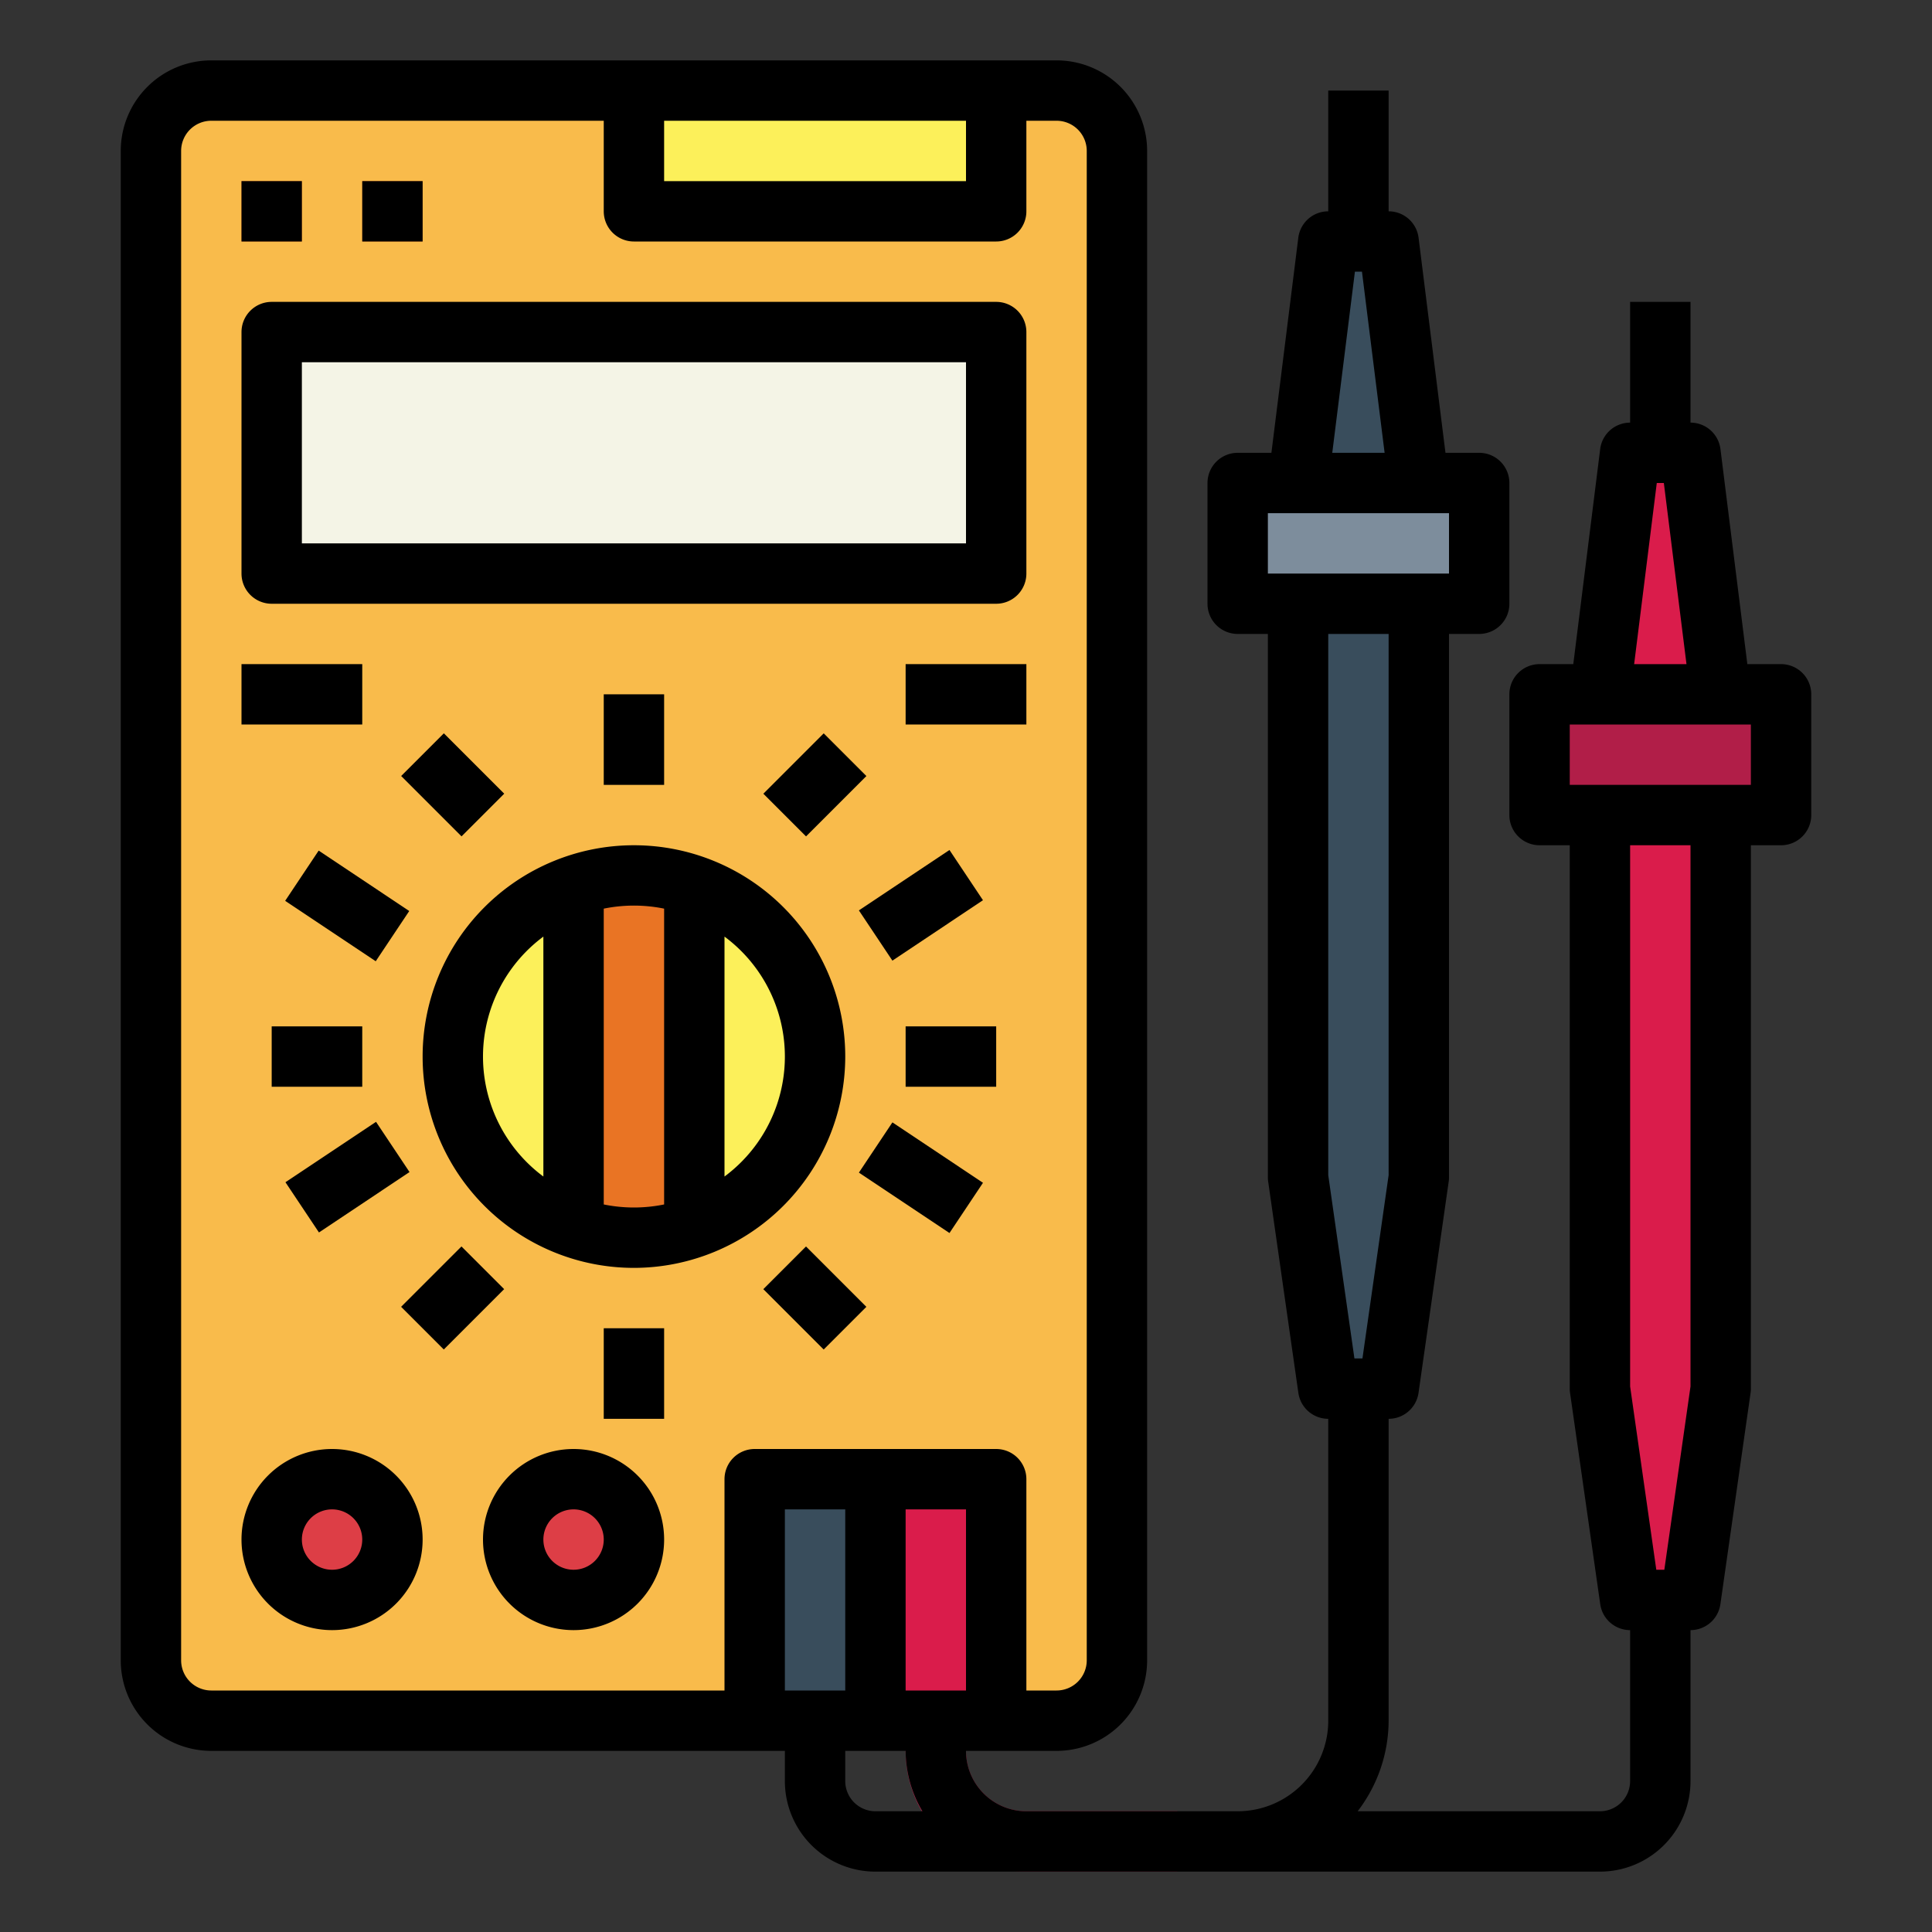 <svg height="512" viewBox="0 0 64 64" width="512" xmlns="http://www.w3.org/2000/svg"><rect x="0" y="0" width="64" height="64" fill="#333333" stroke="none"/><g id="Filled_outline" data-name="Filled outline"><rect fill="#f9bb4b" height="54" rx="2" width="32" x="5" y="3"/><circle cx="21" cy="35" fill="#fcf05a" r="6"/><path d="m9 11h24v8h-24z" fill="#f4f4e6"/><path d="m8 6h2v2h-2z" fill="#e97424"/><path d="m12 6h2v2h-2z" fill="#e97424"/><circle cx="11" cy="51" fill="#dd3e46" r="2"/><circle cx="19" cy="51" fill="#dd3e46" r="2"/><path d="m19 40.651a5.905 5.905 0 0 0 4 0v-11.3a5.905 5.905 0 0 0 -4 0z" fill="#e97424"/><path d="m25 49h4v8h-4z" fill="#394d5c"/><path d="m29 49h4v8h-4z" fill="#da1c4b"/><path d="m39 62h-5a4 4 0 0 1 -4-4v-1h2v1a2 2 0 0 0 2 2h5z" fill="#b11e48"/><path d="m46 46h-2l-1-7v-19h4v19z" fill="#394d5c"/><path d="m41 16h8v4h-8z" fill="#7d8d9c"/><path d="m47 16h-4l1-8h2z" fill="#394d5c"/><path d="m56 53h-2l-1-7v-19h4v19z" fill="#da1c4b"/><path d="m51 23h8v4h-8z" fill="#b11e48"/><path d="m57 23h-4l1-8h2z" fill="#da1c4b"/><path d="m21 3h12v4h-12z" fill="#fcf05a"/><path d="m9 20h24a1 1 0 0 0 1-1v-8a1 1 0 0 0 -1-1h-24a1 1 0 0 0 -1 1v8a1 1 0 0 0 1 1zm1-8h22v6h-22z"/><path d="m8 6h2v2h-2z"/><path d="m12 6h2v2h-2z"/><path d="m20 23h2v3h-2z"/><path d="m9 34h3v2h-3z"/><path d="m30 34h3v2h-3z"/><path d="m20 44h2v3h-2z"/><path d="m11 48a3 3 0 1 0 3 3 3 3 0 0 0 -3-3zm0 4a1 1 0 1 1 1-1 1 1 0 0 1 -1 1z"/><path d="m19 48a3 3 0 1 0 3 3 3 3 0 0 0 -3-3zm0 4a1 1 0 1 1 1-1 1 1 0 0 1 -1 1z"/><path d="m28 35a7 7 0 1 0 -7 7 7.009 7.009 0 0 0 7-7zm-10 3.974a4.948 4.948 0 0 1 0-7.948zm4 .925a5 5 0 0 1 -2 0v-9.799a5 5 0 0 1 2 0zm2-.925v-7.948a4.948 4.948 0 0 1 0 7.948z"/><path d="m14 24.586h2v2.828h-2z" transform="matrix(.707 -.707 .707 .707 -13.991 18.222)"/><path d="m10.5 28.197h2v3.606h-2z" transform="matrix(.555 -.832 .832 .555 -19.841 22.928)"/><path d="m25.586 25h2.828v2h-2.828z" transform="matrix(.707 -.707 .707 .707 -10.477 26.707)"/><path d="m28.697 29h3.606v2h-3.606z" transform="matrix(.832 -.555 .555 .832 -11.519 21.957)"/><path d="m13.586 42h2.828v2h-2.828z" transform="matrix(.707 -.707 .707 .707 -26.012 23.201)"/><path d="m9.697 38h3.606v2h-3.606z" transform="matrix(.832 -.555 .555 .832 -19.702 12.929)"/><path d="m26 41.586h2v2.828h-2z" transform="matrix(.707 -.707 .707 .707 -22.497 31.686)"/><path d="m29.5 37.197h2v3.606h-2z" transform="matrix(.555 -.832 .832 .555 -18.868 42.744)"/><path d="m8 22h4v2h-4z"/><path d="m30 22h4v2h-4z"/><path d="m59 22h-1.117l-.891-7.124a1 1 0 0 0 -.992-.876v-4h-2v4a1 1 0 0 0 -.992.876l-.891 7.124h-1.117a1 1 0 0 0 -1 1v4a1 1 0 0 0 1 1h1v18a.969.969 0 0 0 .01.142l1 7a1 1 0 0 0 .99.858v5a1 1 0 0 1 -1 1h-8.026a4.948 4.948 0 0 0 1.026-3v-10a1 1 0 0 0 .99-.858l1-7a.969.969 0 0 0 .01-.142v-18h1a1 1 0 0 0 1-1v-4a1 1 0 0 0 -1-1h-1.117l-.891-7.124a1 1 0 0 0 -.992-.876v-4h-2v4a1 1 0 0 0 -.992.876l-.891 7.124h-1.117a1 1 0 0 0 -1 1v4a1 1 0 0 0 1 1h1v18a.969.969 0 0 0 .01.142l1 7a1 1 0 0 0 .99.858v10a3 3 0 0 1 -3 3h-7a2 2 0 0 1 -2-2h3a3 3 0 0 0 3-3v-50a3 3 0 0 0 -3-3h-28a3 3 0 0 0 -3 3v50a3 3 0 0 0 3 3h19v1a3 3 0 0 0 3 3h24a3 3 0 0 0 3-3v-5a1 1 0 0 0 .99-.858l1-7a.969.969 0 0 0 .01-.142v-18h1a1 1 0 0 0 1-1v-4a1 1 0 0 0 -1-1zm-27 34h-2v-6h2zm-10-52h10v2h-10zm3 44a1 1 0 0 0 -1 1v7h-17a1 1 0 0 1 -1-1v-50a1 1 0 0 1 1-1h13v3a1 1 0 0 0 1 1h12a1 1 0 0 0 1-1v-3h1a1 1 0 0 1 1 1v50a1 1 0 0 1 -1 1h-1v-7a1 1 0 0 0 -1-1zm1 8v-6h2v6zm3 4a1 1 0 0 1 -1-1v-1h2a3.959 3.959 0 0 0 .556 2zm15.883-51h.234l.75 6h-1.734zm-2.883 10v-2h6v2zm2 19.929v-17.929h2v17.929l-.867 6.071h-.266zm10.883-22.929h.234l.75 6h-1.734zm1.117 29.929-.867 6.071h-.266l-.867-6.071v-17.929h2zm2-19.929h-6v-2h6z"/></g></svg>